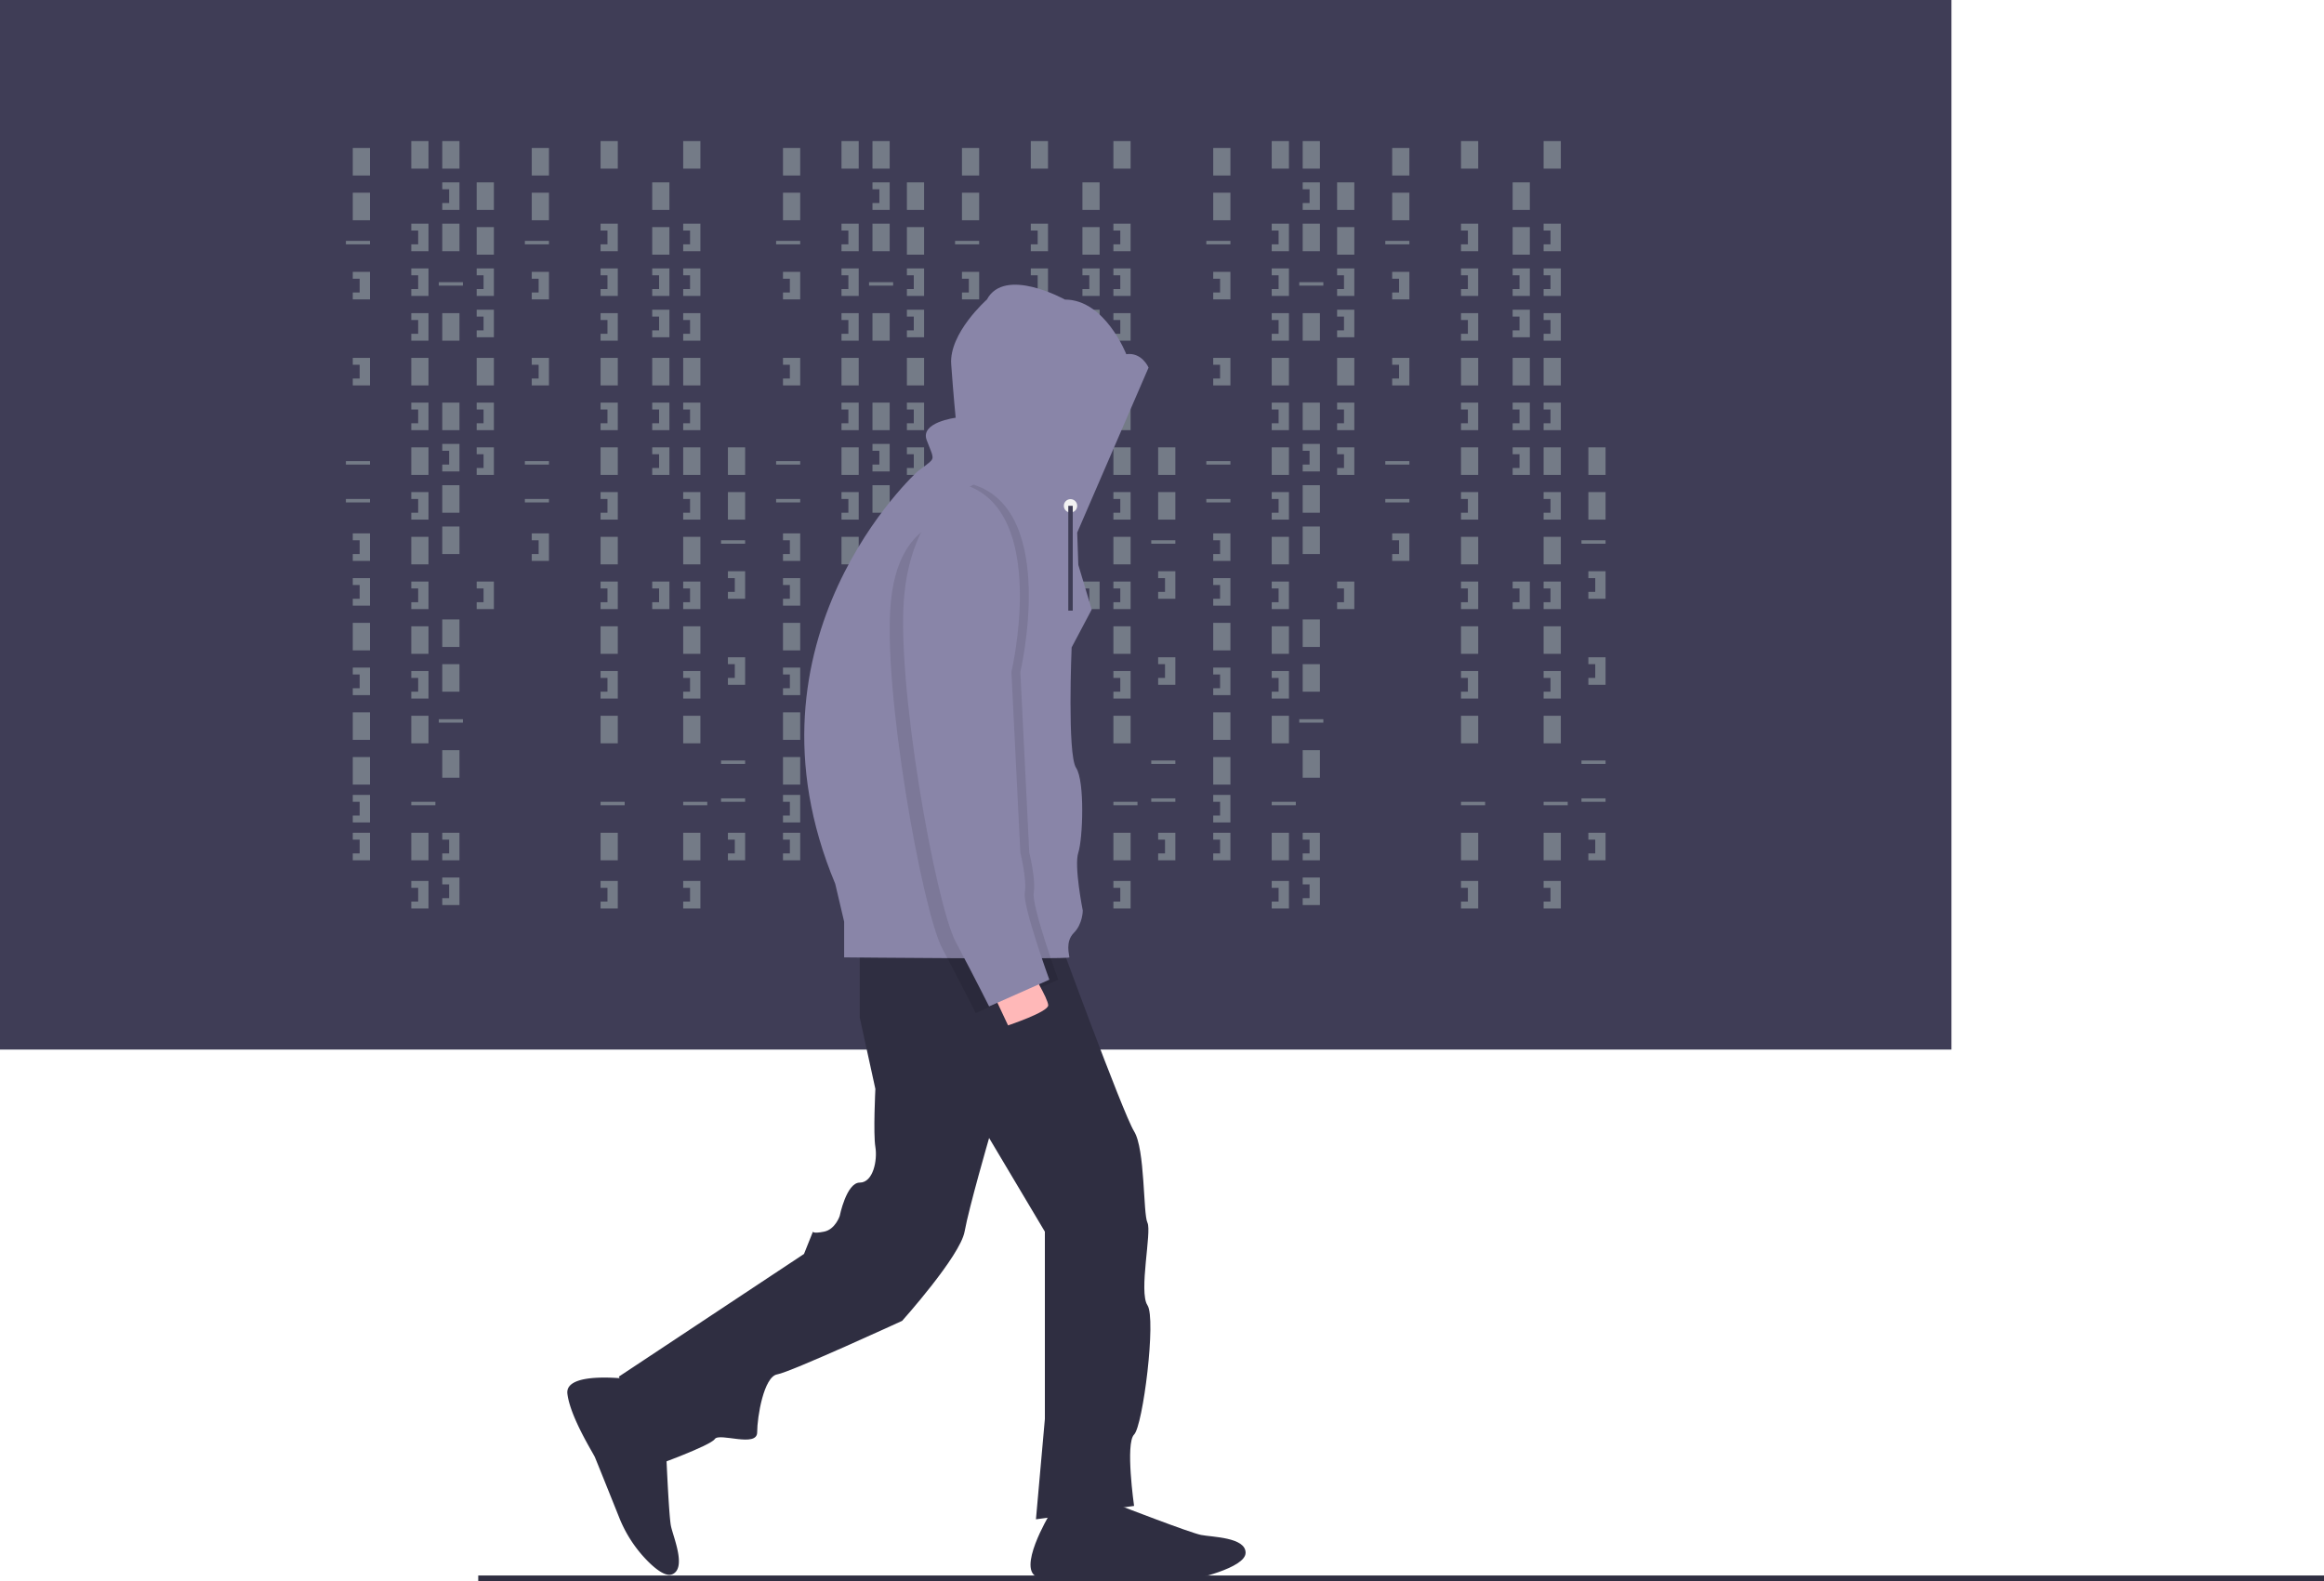<svg xmlns="http://www.w3.org/2000/svg" data-name="Layer 1" width="1042.039" height="709.089" viewBox="0 0 1042.039 709.089" xmlns:xlink="http://www.w3.org/1999/xlink"><title>hacker_mind</title><rect width="875" height="470.679" fill="#3f3d56"/><rect x="158.179" y="66.358" width="7.716" height="12.346" fill="#747b87"/><rect x="184.414" y="63.272" width="7.716" height="12.346" fill="#747b87"/><rect x="198.302" y="63.272" width="7.716" height="12.346" fill="#747b87"/><rect x="198.302" y="100.309" width="7.716" height="12.346" fill="#747b87"/><rect x="213.735" y="81.79" width="7.716" height="12.346" fill="#747b87"/><rect x="213.735" y="101.852" width="7.716" height="12.346" fill="#747b87"/><rect x="198.302" y="140.432" width="7.716" height="12.346" fill="#747b87"/><rect x="213.735" y="160.494" width="7.716" height="12.346" fill="#747b87"/><rect x="198.302" y="236.111" width="7.716" height="12.346" fill="#747b87"/><rect x="184.414" y="160.494" width="7.716" height="12.346" fill="#747b87"/><rect x="158.179" y="86.42" width="7.716" height="12.346" fill="#747b87"/><rect x="158.179" y="279.321" width="7.716" height="12.346" fill="#747b87"/><rect x="158.179" y="319.444" width="7.716" height="12.346" fill="#747b87"/><rect x="158.179" y="339.506" width="7.716" height="12.346" fill="#747b87"/><rect x="155.093" y="108.025" width="10.802" height="1.543" fill="#747b87"/><rect x="196.759" y="126.543" width="10.802" height="1.543" fill="#747b87"/><rect x="155.093" y="206.79" width="10.802" height="1.543" fill="#747b87"/><rect x="155.093" y="223.765" width="10.802" height="1.543" fill="#747b87"/><rect x="196.759" y="322.531" width="10.802" height="1.543" fill="#747b87"/><rect x="184.414" y="359.568" width="10.802" height="1.543" fill="#747b87"/><polygon points="158.179 121.914 158.179 125 161.265 125 161.265 131.173 158.179 131.173 158.179 134.259 165.895 134.259 165.895 121.914 158.179 121.914" fill="#747b87"/><polygon points="184.414 100.309 184.414 103.395 187.5 103.395 187.5 109.568 184.414 109.568 184.414 112.654 192.13 112.654 192.13 100.309 184.414 100.309" fill="#747b87"/><polygon points="213.735 120.37 213.735 123.457 216.821 123.457 216.821 129.63 213.735 129.63 213.735 132.716 221.451 132.716 221.451 120.37 213.735 120.37" fill="#747b87"/><polygon points="213.735 180.556 213.735 183.642 216.821 183.642 216.821 189.815 213.735 189.815 213.735 192.901 221.451 192.901 221.451 180.556 213.735 180.556" fill="#747b87"/><polygon points="213.735 200.617 213.735 203.704 216.821 203.704 216.821 209.877 213.735 209.877 213.735 212.963 221.451 212.963 221.451 200.617 213.735 200.617" fill="#747b87"/><polygon points="213.735 138.889 213.735 141.975 216.821 141.975 216.821 148.148 213.735 148.148 213.735 151.235 221.451 151.235 221.451 138.889 213.735 138.889" fill="#747b87"/><polygon points="198.302 81.79 198.302 84.877 201.389 84.877 201.389 91.049 198.302 91.049 198.302 94.136 206.019 94.136 206.019 81.79 198.302 81.79" fill="#747b87"/><rect x="198.302" y="180.556" width="7.716" height="12.346" fill="#747b87"/><rect x="198.302" y="217.593" width="7.716" height="12.346" fill="#747b87"/><polygon points="198.302 199.074 198.302 202.16 201.389 202.16 201.389 208.333 198.302 208.333 198.302 211.42 206.019 211.42 206.019 199.074 198.302 199.074" fill="#747b87"/><polygon points="184.414 120.37 184.414 123.457 187.5 123.457 187.5 129.63 184.414 129.63 184.414 132.716 192.13 132.716 192.13 120.37 184.414 120.37" fill="#747b87"/><polygon points="184.414 140.432 184.414 143.519 187.5 143.519 187.5 149.691 184.414 149.691 184.414 152.778 192.13 152.778 192.13 140.432 184.414 140.432" fill="#747b87"/><rect x="184.414" y="200.617" width="7.716" height="12.346" fill="#747b87"/><polygon points="184.414 180.556 184.414 183.642 187.5 183.642 187.5 189.815 184.414 189.815 184.414 192.901 192.13 192.901 192.13 180.556 184.414 180.556" fill="#747b87"/><rect x="184.414" y="240.741" width="7.716" height="12.346" fill="#747b87"/><polygon points="184.414 220.679 184.414 223.765 187.5 223.765 187.5 229.938 184.414 229.938 184.414 233.025 192.13 233.025 192.13 220.679 184.414 220.679" fill="#747b87"/><rect x="184.414" y="280.864" width="7.716" height="12.346" fill="#747b87"/><rect x="198.302" y="277.778" width="7.716" height="12.346" fill="#747b87"/><polygon points="184.414 260.802 184.414 263.889 187.5 263.889 187.5 270.062 184.414 270.062 184.414 273.148 192.13 273.148 192.13 260.802 184.414 260.802" fill="#747b87"/><polygon points="213.735 260.802 213.735 263.889 216.821 263.889 216.821 270.062 213.735 270.062 213.735 273.148 221.451 273.148 221.451 260.802 213.735 260.802" fill="#747b87"/><rect x="292.438" y="81.79" width="7.716" height="12.346" fill="#747b87"/><rect x="292.438" y="101.852" width="7.716" height="12.346" fill="#747b87"/><rect x="292.438" y="160.494" width="7.716" height="12.346" fill="#747b87"/><polygon points="292.438 120.37 292.438 123.457 295.525 123.457 295.525 129.63 292.438 129.63 292.438 132.716 300.154 132.716 300.154 120.37 292.438 120.37" fill="#747b87"/><polygon points="292.438 180.556 292.438 183.642 295.525 183.642 295.525 189.815 292.438 189.815 292.438 192.901 300.154 192.901 300.154 180.556 292.438 180.556" fill="#747b87"/><polygon points="292.438 200.617 292.438 203.704 295.525 203.704 295.525 209.877 292.438 209.877 292.438 212.963 300.154 212.963 300.154 200.617 292.438 200.617" fill="#747b87"/><polygon points="292.438 138.889 292.438 141.975 295.525 141.975 295.525 148.148 292.438 148.148 292.438 151.235 300.154 151.235 300.154 138.889 292.438 138.889" fill="#747b87"/><polygon points="292.438 260.802 292.438 263.889 295.525 263.889 295.525 270.062 292.438 270.062 292.438 273.148 300.154 273.148 300.154 260.802 292.438 260.802" fill="#747b87"/><rect x="184.414" y="320.988" width="7.716" height="12.346" fill="#747b87"/><rect x="198.302" y="297.84" width="7.716" height="12.346" fill="#747b87"/><rect x="184.414" y="373.457" width="7.716" height="12.346" fill="#747b87"/><rect x="198.302" y="336.42" width="7.716" height="12.346" fill="#747b87"/><polygon points="184.414 300.926 184.414 304.012 187.5 304.012 187.5 310.185 184.414 310.185 184.414 313.272 192.13 313.272 192.13 300.926 184.414 300.926" fill="#747b87"/><polygon points="184.414 395.062 184.414 398.148 187.5 398.148 187.5 404.321 184.414 404.321 184.414 407.407 192.13 407.407 192.13 395.062 184.414 395.062" fill="#747b87"/><rect x="269.29" y="63.272" width="7.716" height="12.346" fill="#747b87"/><rect x="269.29" y="160.494" width="7.716" height="12.346" fill="#747b87"/><rect x="269.29" y="359.568" width="10.802" height="1.543" fill="#747b87"/><polygon points="269.29 100.309 269.29 103.395 272.377 103.395 272.377 109.568 269.29 109.568 269.29 112.654 277.006 112.654 277.006 100.309 269.29 100.309" fill="#747b87"/><polygon points="269.29 120.37 269.29 123.457 272.377 123.457 272.377 129.63 269.29 129.63 269.29 132.716 277.006 132.716 277.006 120.37 269.29 120.37" fill="#747b87"/><polygon points="269.29 140.432 269.29 143.519 272.377 143.519 272.377 149.691 269.29 149.691 269.29 152.778 277.006 152.778 277.006 140.432 269.29 140.432" fill="#747b87"/><rect x="269.29" y="200.617" width="7.716" height="12.346" fill="#747b87"/><polygon points="269.29 180.556 269.29 183.642 272.377 183.642 272.377 189.815 269.29 189.815 269.29 192.901 277.006 192.901 277.006 180.556 269.29 180.556" fill="#747b87"/><rect x="269.29" y="240.741" width="7.716" height="12.346" fill="#747b87"/><polygon points="269.29 220.679 269.29 223.765 272.377 223.765 272.377 229.938 269.29 229.938 269.29 233.025 277.006 233.025 277.006 220.679 269.29 220.679" fill="#747b87"/><rect x="269.29" y="280.864" width="7.716" height="12.346" fill="#747b87"/><polygon points="269.29 260.802 269.29 263.889 272.377 263.889 272.377 270.062 269.29 270.062 269.29 273.148 277.006 273.148 277.006 260.802 269.29 260.802" fill="#747b87"/><rect x="269.29" y="320.988" width="7.716" height="12.346" fill="#747b87"/><rect x="269.29" y="373.457" width="7.716" height="12.346" fill="#747b87"/><polygon points="269.29 300.926 269.29 304.012 272.377 304.012 272.377 310.185 269.29 310.185 269.29 313.272 277.006 313.272 277.006 300.926 269.29 300.926" fill="#747b87"/><polygon points="269.29 395.062 269.29 398.148 272.377 398.148 272.377 404.321 269.29 404.321 269.29 407.407 277.006 407.407 277.006 395.062 269.29 395.062" fill="#747b87"/><rect x="306.327" y="63.272" width="7.716" height="12.346" fill="#747b87"/><rect x="306.327" y="160.494" width="7.716" height="12.346" fill="#747b87"/><rect x="306.327" y="359.568" width="10.802" height="1.543" fill="#747b87"/><polygon points="306.327 100.309 306.327 103.395 309.414 103.395 309.414 109.568 306.327 109.568 306.327 112.654 314.043 112.654 314.043 100.309 306.327 100.309" fill="#747b87"/><polygon points="306.327 120.37 306.327 123.457 309.414 123.457 309.414 129.63 306.327 129.63 306.327 132.716 314.043 132.716 314.043 120.37 306.327 120.37" fill="#747b87"/><polygon points="306.327 140.432 306.327 143.519 309.414 143.519 309.414 149.691 306.327 149.691 306.327 152.778 314.043 152.778 314.043 140.432 306.327 140.432" fill="#747b87"/><rect x="306.327" y="200.617" width="7.716" height="12.346" fill="#747b87"/><polygon points="306.327 180.556 306.327 183.642 309.414 183.642 309.414 189.815 306.327 189.815 306.327 192.901 314.043 192.901 314.043 180.556 306.327 180.556" fill="#747b87"/><rect x="306.327" y="240.741" width="7.716" height="12.346" fill="#747b87"/><polygon points="306.327 220.679 306.327 223.765 309.414 223.765 309.414 229.938 306.327 229.938 306.327 233.025 314.043 233.025 314.043 220.679 306.327 220.679" fill="#747b87"/><rect x="306.327" y="280.864" width="7.716" height="12.346" fill="#747b87"/><polygon points="306.327 260.802 306.327 263.889 309.414 263.889 309.414 270.062 306.327 270.062 306.327 273.148 314.043 273.148 314.043 260.802 306.327 260.802" fill="#747b87"/><rect x="306.327" y="320.988" width="7.716" height="12.346" fill="#747b87"/><rect x="306.327" y="373.457" width="7.716" height="12.346" fill="#747b87"/><polygon points="306.327 300.926 306.327 304.012 309.414 304.012 309.414 310.185 306.327 310.185 306.327 313.272 314.043 313.272 314.043 300.926 306.327 300.926" fill="#747b87"/><polygon points="306.327 395.062 306.327 398.148 309.414 398.148 309.414 404.321 306.327 404.321 306.327 407.407 314.043 407.407 314.043 395.062 306.327 395.062" fill="#747b87"/><polygon points="198.302 373.457 198.302 376.543 201.389 376.543 201.389 382.716 198.302 382.716 198.302 385.802 206.019 385.802 206.019 373.457 198.302 373.457" fill="#747b87"/><polygon points="198.302 393.519 198.302 396.605 201.389 396.605 201.389 402.778 198.302 402.778 198.302 405.864 206.019 405.864 206.019 393.519 198.302 393.519" fill="#747b87"/><polygon points="158.179 160.494 158.179 163.58 161.265 163.58 161.265 169.753 158.179 169.753 158.179 172.84 165.895 172.84 165.895 160.494 158.179 160.494" fill="#747b87"/><polygon points="158.179 239.198 158.179 242.284 161.265 242.284 161.265 248.457 158.179 248.457 158.179 251.543 165.895 251.543 165.895 239.198 158.179 239.198" fill="#747b87"/><polygon points="158.179 259.259 158.179 262.346 161.265 262.346 161.265 268.519 158.179 268.519 158.179 271.605 165.895 271.605 165.895 259.259 158.179 259.259" fill="#747b87"/><polygon points="158.179 299.383 158.179 302.469 161.265 302.469 161.265 308.642 158.179 308.642 158.179 311.728 165.895 311.728 165.895 299.383 158.179 299.383" fill="#747b87"/><polygon points="158.179 356.481 158.179 359.568 161.265 359.568 161.265 365.741 158.179 365.741 158.179 368.827 165.895 368.827 165.895 356.481 158.179 356.481" fill="#747b87"/><polygon points="158.179 373.457 158.179 376.543 161.265 376.543 161.265 382.716 158.179 382.716 158.179 385.802 165.895 385.802 165.895 373.457 158.179 373.457" fill="#747b87"/><rect x="238.426" y="66.358" width="7.716" height="12.346" fill="#747b87"/><rect x="238.426" y="86.42" width="7.716" height="12.346" fill="#747b87"/><rect x="235.34" y="108.025" width="10.802" height="1.543" fill="#747b87"/><rect x="235.34" y="206.79" width="10.802" height="1.543" fill="#747b87"/><rect x="235.34" y="223.765" width="10.802" height="1.543" fill="#747b87"/><polygon points="238.426 121.914 238.426 125 241.512 125 241.512 131.173 238.426 131.173 238.426 134.259 246.142 134.259 246.142 121.914 238.426 121.914" fill="#747b87"/><polygon points="238.426 160.494 238.426 163.58 241.512 163.58 241.512 169.753 238.426 169.753 238.426 172.84 246.142 172.84 246.142 160.494 238.426 160.494" fill="#747b87"/><polygon points="238.426 239.198 238.426 242.284 241.512 242.284 241.512 248.457 238.426 248.457 238.426 251.543 246.142 251.543 246.142 239.198 238.426 239.198" fill="#747b87"/><rect x="326.389" y="200.617" width="7.716" height="12.346" fill="#747b87"/><rect x="326.389" y="220.679" width="7.716" height="12.346" fill="#747b87"/><rect x="323.302" y="242.284" width="10.802" height="1.543" fill="#747b87"/><rect x="323.302" y="341.049" width="10.802" height="1.543" fill="#747b87"/><rect x="323.302" y="358.025" width="10.802" height="1.543" fill="#747b87"/><polygon points="326.389 256.173 326.389 259.259 329.475 259.259 329.475 265.432 326.389 265.432 326.389 268.519 334.105 268.519 334.105 256.173 326.389 256.173" fill="#747b87"/><polygon points="326.389 294.753 326.389 297.84 329.475 297.84 329.475 304.012 326.389 304.012 326.389 307.099 334.105 307.099 334.105 294.753 326.389 294.753" fill="#747b87"/><polygon points="326.389 373.457 326.389 376.543 329.475 376.543 329.475 382.716 326.389 382.716 326.389 385.802 334.105 385.802 334.105 373.457 326.389 373.457" fill="#747b87"/><rect x="351.08" y="66.358" width="7.716" height="12.346" fill="#747b87"/><rect x="377.315" y="63.272" width="7.716" height="12.346" fill="#747b87"/><rect x="391.204" y="63.272" width="7.716" height="12.346" fill="#747b87"/><rect x="391.204" y="100.309" width="7.716" height="12.346" fill="#747b87"/><rect x="406.636" y="81.79" width="7.716" height="12.346" fill="#747b87"/><rect x="406.636" y="101.852" width="7.716" height="12.346" fill="#747b87"/><rect x="391.204" y="140.432" width="7.716" height="12.346" fill="#747b87"/><rect x="406.636" y="160.494" width="7.716" height="12.346" fill="#747b87"/><rect x="391.204" y="236.111" width="7.716" height="12.346" fill="#747b87"/><rect x="377.315" y="160.494" width="7.716" height="12.346" fill="#747b87"/><rect x="351.08" y="86.42" width="7.716" height="12.346" fill="#747b87"/><rect x="351.08" y="279.321" width="7.716" height="12.346" fill="#747b87"/><rect x="351.08" y="319.444" width="7.716" height="12.346" fill="#747b87"/><rect x="351.08" y="339.506" width="7.716" height="12.346" fill="#747b87"/><rect x="347.994" y="108.025" width="10.802" height="1.543" fill="#747b87"/><rect x="389.66" y="126.543" width="10.802" height="1.543" fill="#747b87"/><rect x="347.994" y="206.79" width="10.802" height="1.543" fill="#747b87"/><rect x="347.994" y="223.765" width="10.802" height="1.543" fill="#747b87"/><rect x="389.66" y="322.531" width="10.802" height="1.543" fill="#747b87"/><rect x="377.315" y="359.568" width="10.802" height="1.543" fill="#747b87"/><polygon points="351.08 121.914 351.08 125 354.167 125 354.167 131.173 351.08 131.173 351.08 134.259 358.796 134.259 358.796 121.914 351.08 121.914" fill="#747b87"/><polygon points="377.315 100.309 377.315 103.395 380.401 103.395 380.401 109.568 377.315 109.568 377.315 112.654 385.031 112.654 385.031 100.309 377.315 100.309" fill="#747b87"/><polygon points="406.636 120.37 406.636 123.457 409.722 123.457 409.722 129.63 406.636 129.63 406.636 132.716 414.352 132.716 414.352 120.37 406.636 120.37" fill="#747b87"/><polygon points="406.636 180.556 406.636 183.642 409.722 183.642 409.722 189.815 406.636 189.815 406.636 192.901 414.352 192.901 414.352 180.556 406.636 180.556" fill="#747b87"/><polygon points="406.636 200.617 406.636 203.704 409.722 203.704 409.722 209.877 406.636 209.877 406.636 212.963 414.352 212.963 414.352 200.617 406.636 200.617" fill="#747b87"/><polygon points="406.636 138.889 406.636 141.975 409.722 141.975 409.722 148.148 406.636 148.148 406.636 151.235 414.352 151.235 414.352 138.889 406.636 138.889" fill="#747b87"/><polygon points="391.204 81.79 391.204 84.877 394.29 84.877 394.29 91.049 391.204 91.049 391.204 94.136 398.92 94.136 398.92 81.79 391.204 81.79" fill="#747b87"/><rect x="391.204" y="180.556" width="7.716" height="12.346" fill="#747b87"/><rect x="391.204" y="217.593" width="7.716" height="12.346" fill="#747b87"/><polygon points="391.204 199.074 391.204 202.16 394.29 202.16 394.29 208.333 391.204 208.333 391.204 211.42 398.92 211.42 398.92 199.074 391.204 199.074" fill="#747b87"/><polygon points="377.315 120.37 377.315 123.457 380.401 123.457 380.401 129.63 377.315 129.63 377.315 132.716 385.031 132.716 385.031 120.37 377.315 120.37" fill="#747b87"/><polygon points="377.315 140.432 377.315 143.519 380.401 143.519 380.401 149.691 377.315 149.691 377.315 152.778 385.031 152.778 385.031 140.432 377.315 140.432" fill="#747b87"/><rect x="377.315" y="200.617" width="7.716" height="12.346" fill="#747b87"/><polygon points="377.315 180.556 377.315 183.642 380.401 183.642 380.401 189.815 377.315 189.815 377.315 192.901 385.031 192.901 385.031 180.556 377.315 180.556" fill="#747b87"/><rect x="377.315" y="240.741" width="7.716" height="12.346" fill="#747b87"/><polygon points="377.315 220.679 377.315 223.765 380.401 223.765 380.401 229.938 377.315 229.938 377.315 233.025 385.031 233.025 385.031 220.679 377.315 220.679" fill="#747b87"/><rect x="377.315" y="280.864" width="7.716" height="12.346" fill="#747b87"/><rect x="391.204" y="277.778" width="7.716" height="12.346" fill="#747b87"/><polygon points="377.315 260.802 377.315 263.889 380.401 263.889 380.401 270.062 377.315 270.062 377.315 273.148 385.031 273.148 385.031 260.802 377.315 260.802" fill="#747b87"/><polygon points="406.636 260.802 406.636 263.889 409.722 263.889 409.722 270.062 406.636 270.062 406.636 273.148 414.352 273.148 414.352 260.802 406.636 260.802" fill="#747b87"/><rect x="485.34" y="81.79" width="7.716" height="12.346" fill="#747b87"/><rect x="485.34" y="101.852" width="7.716" height="12.346" fill="#747b87"/><rect x="485.34" y="160.494" width="7.716" height="12.346" fill="#747b87"/><polygon points="485.34 120.37 485.34 123.457 488.426 123.457 488.426 129.63 485.34 129.63 485.34 132.716 493.056 132.716 493.056 120.37 485.34 120.37" fill="#747b87"/><polygon points="485.34 180.556 485.34 183.642 488.426 183.642 488.426 189.815 485.34 189.815 485.34 192.901 493.056 192.901 493.056 180.556 485.34 180.556" fill="#747b87"/><polygon points="485.34 200.617 485.34 203.704 488.426 203.704 488.426 209.877 485.34 209.877 485.34 212.963 493.056 212.963 493.056 200.617 485.34 200.617" fill="#747b87"/><polygon points="485.34 138.889 485.34 141.975 488.426 141.975 488.426 148.148 485.34 148.148 485.34 151.235 493.056 151.235 493.056 138.889 485.34 138.889" fill="#747b87"/><polygon points="485.34 260.802 485.34 263.889 488.426 263.889 488.426 270.062 485.34 270.062 485.34 273.148 493.056 273.148 493.056 260.802 485.34 260.802" fill="#747b87"/><rect x="377.315" y="320.988" width="7.716" height="12.346" fill="#747b87"/><rect x="391.204" y="297.84" width="7.716" height="12.346" fill="#747b87"/><rect x="377.315" y="373.457" width="7.716" height="12.346" fill="#747b87"/><rect x="391.204" y="336.42" width="7.716" height="12.346" fill="#747b87"/><polygon points="377.315 300.926 377.315 304.012 380.401 304.012 380.401 310.185 377.315 310.185 377.315 313.272 385.031 313.272 385.031 300.926 377.315 300.926" fill="#747b87"/><polygon points="377.315 395.062 377.315 398.148 380.401 398.148 380.401 404.321 377.315 404.321 377.315 407.407 385.031 407.407 385.031 395.062 377.315 395.062" fill="#747b87"/><rect x="462.191" y="63.272" width="7.716" height="12.346" fill="#747b87"/><rect x="462.191" y="160.494" width="7.716" height="12.346" fill="#747b87"/><rect x="462.191" y="359.568" width="10.802" height="1.543" fill="#747b87"/><polygon points="462.191 100.309 462.191 103.395 465.278 103.395 465.278 109.568 462.191 109.568 462.191 112.654 469.907 112.654 469.907 100.309 462.191 100.309" fill="#747b87"/><polygon points="462.191 120.37 462.191 123.457 465.278 123.457 465.278 129.63 462.191 129.63 462.191 132.716 469.907 132.716 469.907 120.37 462.191 120.37" fill="#747b87"/><polygon points="462.191 140.432 462.191 143.519 465.278 143.519 465.278 149.691 462.191 149.691 462.191 152.778 469.907 152.778 469.907 140.432 462.191 140.432" fill="#747b87"/><rect x="462.191" y="200.617" width="7.716" height="12.346" fill="#747b87"/><polygon points="462.191 180.556 462.191 183.642 465.278 183.642 465.278 189.815 462.191 189.815 462.191 192.901 469.907 192.901 469.907 180.556 462.191 180.556" fill="#747b87"/><rect x="462.191" y="240.741" width="7.716" height="12.346" fill="#747b87"/><polygon points="462.191 220.679 462.191 223.765 465.278 223.765 465.278 229.938 462.191 229.938 462.191 233.025 469.907 233.025 469.907 220.679 462.191 220.679" fill="#747b87"/><rect x="462.191" y="280.864" width="7.716" height="12.346" fill="#747b87"/><polygon points="462.191 260.802 462.191 263.889 465.278 263.889 465.278 270.062 462.191 270.062 462.191 273.148 469.907 273.148 469.907 260.802 462.191 260.802" fill="#747b87"/><rect x="462.191" y="320.988" width="7.716" height="12.346" fill="#747b87"/><rect x="462.191" y="373.457" width="7.716" height="12.346" fill="#747b87"/><polygon points="462.191 300.926 462.191 304.012 465.278 304.012 465.278 310.185 462.191 310.185 462.191 313.272 469.907 313.272 469.907 300.926 462.191 300.926" fill="#747b87"/><polygon points="462.191 395.062 462.191 398.148 465.278 398.148 465.278 404.321 462.191 404.321 462.191 407.407 469.907 407.407 469.907 395.062 462.191 395.062" fill="#747b87"/><rect x="499.228" y="63.272" width="7.716" height="12.346" fill="#747b87"/><rect x="499.228" y="160.494" width="7.716" height="12.346" fill="#747b87"/><rect x="499.228" y="359.568" width="10.802" height="1.543" fill="#747b87"/><polygon points="499.228 100.309 499.228 103.395 502.315 103.395 502.315 109.568 499.228 109.568 499.228 112.654 506.944 112.654 506.944 100.309 499.228 100.309" fill="#747b87"/><polygon points="499.228 120.37 499.228 123.457 502.315 123.457 502.315 129.63 499.228 129.63 499.228 132.716 506.944 132.716 506.944 120.37 499.228 120.37" fill="#747b87"/><polygon points="499.228 140.432 499.228 143.519 502.315 143.519 502.315 149.691 499.228 149.691 499.228 152.778 506.944 152.778 506.944 140.432 499.228 140.432" fill="#747b87"/><rect x="499.228" y="200.617" width="7.716" height="12.346" fill="#747b87"/><polygon points="499.228 180.556 499.228 183.642 502.315 183.642 502.315 189.815 499.228 189.815 499.228 192.901 506.944 192.901 506.944 180.556 499.228 180.556" fill="#747b87"/><rect x="499.228" y="240.741" width="7.716" height="12.346" fill="#747b87"/><polygon points="499.228 220.679 499.228 223.765 502.315 223.765 502.315 229.938 499.228 229.938 499.228 233.025 506.944 233.025 506.944 220.679 499.228 220.679" fill="#747b87"/><rect x="499.228" y="280.864" width="7.716" height="12.346" fill="#747b87"/><polygon points="499.228 260.802 499.228 263.889 502.315 263.889 502.315 270.062 499.228 270.062 499.228 273.148 506.944 273.148 506.944 260.802 499.228 260.802" fill="#747b87"/><rect x="499.228" y="320.988" width="7.716" height="12.346" fill="#747b87"/><rect x="499.228" y="373.457" width="7.716" height="12.346" fill="#747b87"/><polygon points="499.228 300.926 499.228 304.012 502.315 304.012 502.315 310.185 499.228 310.185 499.228 313.272 506.944 313.272 506.944 300.926 499.228 300.926" fill="#747b87"/><polygon points="499.228 395.062 499.228 398.148 502.315 398.148 502.315 404.321 499.228 404.321 499.228 407.407 506.944 407.407 506.944 395.062 499.228 395.062" fill="#747b87"/><polygon points="391.204 373.457 391.204 376.543 394.29 376.543 394.29 382.716 391.204 382.716 391.204 385.802 398.92 385.802 398.92 373.457 391.204 373.457" fill="#747b87"/><polygon points="391.204 393.519 391.204 396.605 394.29 396.605 394.29 402.778 391.204 402.778 391.204 405.864 398.92 405.864 398.92 393.519 391.204 393.519" fill="#747b87"/><polygon points="351.08 160.494 351.08 163.58 354.167 163.58 354.167 169.753 351.08 169.753 351.08 172.84 358.796 172.84 358.796 160.494 351.08 160.494" fill="#747b87"/><polygon points="351.08 239.198 351.08 242.284 354.167 242.284 354.167 248.457 351.08 248.457 351.08 251.543 358.796 251.543 358.796 239.198 351.08 239.198" fill="#747b87"/><polygon points="351.08 259.259 351.08 262.346 354.167 262.346 354.167 268.519 351.08 268.519 351.08 271.605 358.796 271.605 358.796 259.259 351.08 259.259" fill="#747b87"/><polygon points="351.08 299.383 351.08 302.469 354.167 302.469 354.167 308.642 351.08 308.642 351.08 311.728 358.796 311.728 358.796 299.383 351.08 299.383" fill="#747b87"/><polygon points="351.08 356.481 351.08 359.568 354.167 359.568 354.167 365.741 351.08 365.741 351.08 368.827 358.796 368.827 358.796 356.481 351.08 356.481" fill="#747b87"/><polygon points="351.08 373.457 351.08 376.543 354.167 376.543 354.167 382.716 351.08 382.716 351.08 385.802 358.796 385.802 358.796 373.457 351.08 373.457" fill="#747b87"/><rect x="431.327" y="66.358" width="7.716" height="12.346" fill="#747b87"/><rect x="431.327" y="86.42" width="7.716" height="12.346" fill="#747b87"/><rect x="428.241" y="108.025" width="10.802" height="1.543" fill="#747b87"/><rect x="428.241" y="206.79" width="10.802" height="1.543" fill="#747b87"/><rect x="428.241" y="223.765" width="10.802" height="1.543" fill="#747b87"/><polygon points="431.327 121.914 431.327 125 434.414 125 434.414 131.173 431.327 131.173 431.327 134.259 439.043 134.259 439.043 121.914 431.327 121.914" fill="#747b87"/><polygon points="431.327 160.494 431.327 163.58 434.414 163.58 434.414 169.753 431.327 169.753 431.327 172.84 439.043 172.84 439.043 160.494 431.327 160.494" fill="#747b87"/><polygon points="431.327 239.198 431.327 242.284 434.414 242.284 434.414 248.457 431.327 248.457 431.327 251.543 439.043 251.543 439.043 239.198 431.327 239.198" fill="#747b87"/><rect x="519.29" y="200.617" width="7.716" height="12.346" fill="#747b87"/><rect x="519.29" y="220.679" width="7.716" height="12.346" fill="#747b87"/><rect x="516.204" y="242.284" width="10.802" height="1.543" fill="#747b87"/><rect x="516.204" y="341.049" width="10.802" height="1.543" fill="#747b87"/><rect x="516.204" y="358.025" width="10.802" height="1.543" fill="#747b87"/><polygon points="519.29 256.173 519.29 259.259 522.377 259.259 522.377 265.432 519.29 265.432 519.29 268.519 527.006 268.519 527.006 256.173 519.29 256.173" fill="#747b87"/><polygon points="519.29 294.753 519.29 297.84 522.377 297.84 522.377 304.012 519.29 304.012 519.29 307.099 527.006 307.099 527.006 294.753 519.29 294.753" fill="#747b87"/><polygon points="519.29 373.457 519.29 376.543 522.377 376.543 522.377 382.716 519.29 382.716 519.29 385.802 527.006 385.802 527.006 373.457 519.29 373.457" fill="#747b87"/><rect x="543.981" y="66.358" width="7.716" height="12.346" fill="#747b87"/><rect x="570.216" y="63.272" width="7.716" height="12.346" fill="#747b87"/><rect x="584.105" y="63.272" width="7.716" height="12.346" fill="#747b87"/><rect x="584.105" y="100.309" width="7.716" height="12.346" fill="#747b87"/><rect x="599.537" y="81.79" width="7.716" height="12.346" fill="#747b87"/><rect x="599.537" y="101.852" width="7.716" height="12.346" fill="#747b87"/><rect x="584.105" y="140.432" width="7.716" height="12.346" fill="#747b87"/><rect x="599.537" y="160.494" width="7.716" height="12.346" fill="#747b87"/><rect x="584.105" y="236.111" width="7.716" height="12.346" fill="#747b87"/><rect x="570.216" y="160.494" width="7.716" height="12.346" fill="#747b87"/><rect x="543.981" y="86.42" width="7.716" height="12.346" fill="#747b87"/><rect x="543.981" y="279.321" width="7.716" height="12.346" fill="#747b87"/><rect x="543.981" y="319.444" width="7.716" height="12.346" fill="#747b87"/><rect x="543.981" y="339.506" width="7.716" height="12.346" fill="#747b87"/><rect x="540.895" y="108.025" width="10.802" height="1.543" fill="#747b87"/><rect x="582.562" y="126.543" width="10.802" height="1.543" fill="#747b87"/><rect x="540.895" y="206.79" width="10.802" height="1.543" fill="#747b87"/><rect x="540.895" y="223.765" width="10.802" height="1.543" fill="#747b87"/><rect x="582.562" y="322.531" width="10.802" height="1.543" fill="#747b87"/><rect x="570.216" y="359.568" width="10.802" height="1.543" fill="#747b87"/><polygon points="543.981 121.914 543.981 125 547.068 125 547.068 131.173 543.981 131.173 543.981 134.259 551.698 134.259 551.698 121.914 543.981 121.914" fill="#747b87"/><polygon points="570.216 100.309 570.216 103.395 573.302 103.395 573.302 109.568 570.216 109.568 570.216 112.654 577.932 112.654 577.932 100.309 570.216 100.309" fill="#747b87"/><polygon points="599.537 120.37 599.537 123.457 602.623 123.457 602.623 129.63 599.537 129.63 599.537 132.716 607.253 132.716 607.253 120.37 599.537 120.37" fill="#747b87"/><polygon points="599.537 180.556 599.537 183.642 602.623 183.642 602.623 189.815 599.537 189.815 599.537 192.901 607.253 192.901 607.253 180.556 599.537 180.556" fill="#747b87"/><polygon points="599.537 200.617 599.537 203.704 602.623 203.704 602.623 209.877 599.537 209.877 599.537 212.963 607.253 212.963 607.253 200.617 599.537 200.617" fill="#747b87"/><polygon points="599.537 138.889 599.537 141.975 602.623 141.975 602.623 148.148 599.537 148.148 599.537 151.235 607.253 151.235 607.253 138.889 599.537 138.889" fill="#747b87"/><polygon points="584.105 81.79 584.105 84.877 587.191 84.877 587.191 91.049 584.105 91.049 584.105 94.136 591.821 94.136 591.821 81.79 584.105 81.79" fill="#747b87"/><rect x="584.105" y="180.556" width="7.716" height="12.346" fill="#747b87"/><rect x="584.105" y="217.593" width="7.716" height="12.346" fill="#747b87"/><polygon points="584.105 199.074 584.105 202.16 587.191 202.16 587.191 208.333 584.105 208.333 584.105 211.42 591.821 211.42 591.821 199.074 584.105 199.074" fill="#747b87"/><polygon points="570.216 120.37 570.216 123.457 573.302 123.457 573.302 129.63 570.216 129.63 570.216 132.716 577.932 132.716 577.932 120.37 570.216 120.37" fill="#747b87"/><polygon points="570.216 140.432 570.216 143.519 573.302 143.519 573.302 149.691 570.216 149.691 570.216 152.778 577.932 152.778 577.932 140.432 570.216 140.432" fill="#747b87"/><rect x="570.216" y="200.617" width="7.716" height="12.346" fill="#747b87"/><polygon points="570.216 180.556 570.216 183.642 573.302 183.642 573.302 189.815 570.216 189.815 570.216 192.901 577.932 192.901 577.932 180.556 570.216 180.556" fill="#747b87"/><rect x="570.216" y="240.741" width="7.716" height="12.346" fill="#747b87"/><polygon points="570.216 220.679 570.216 223.765 573.302 223.765 573.302 229.938 570.216 229.938 570.216 233.025 577.932 233.025 577.932 220.679 570.216 220.679" fill="#747b87"/><rect x="570.216" y="280.864" width="7.716" height="12.346" fill="#747b87"/><rect x="584.105" y="277.778" width="7.716" height="12.346" fill="#747b87"/><polygon points="570.216 260.802 570.216 263.889 573.302 263.889 573.302 270.062 570.216 270.062 570.216 273.148 577.932 273.148 577.932 260.802 570.216 260.802" fill="#747b87"/><polygon points="599.537 260.802 599.537 263.889 602.623 263.889 602.623 270.062 599.537 270.062 599.537 273.148 607.253 273.148 607.253 260.802 599.537 260.802" fill="#747b87"/><rect x="678.241" y="81.79" width="7.716" height="12.346" fill="#747b87"/><rect x="678.241" y="101.852" width="7.716" height="12.346" fill="#747b87"/><rect x="678.241" y="160.494" width="7.716" height="12.346" fill="#747b87"/><polygon points="678.241 120.37 678.241 123.457 681.327 123.457 681.327 129.63 678.241 129.63 678.241 132.716 685.957 132.716 685.957 120.37 678.241 120.37" fill="#747b87"/><polygon points="678.241 180.556 678.241 183.642 681.327 183.642 681.327 189.815 678.241 189.815 678.241 192.901 685.957 192.901 685.957 180.556 678.241 180.556" fill="#747b87"/><polygon points="678.241 200.617 678.241 203.704 681.327 203.704 681.327 209.877 678.241 209.877 678.241 212.963 685.957 212.963 685.957 200.617 678.241 200.617" fill="#747b87"/><polygon points="678.241 138.889 678.241 141.975 681.327 141.975 681.327 148.148 678.241 148.148 678.241 151.235 685.957 151.235 685.957 138.889 678.241 138.889" fill="#747b87"/><polygon points="678.241 260.802 678.241 263.889 681.327 263.889 681.327 270.062 678.241 270.062 678.241 273.148 685.957 273.148 685.957 260.802 678.241 260.802" fill="#747b87"/><rect x="570.216" y="320.988" width="7.716" height="12.346" fill="#747b87"/><rect x="584.105" y="297.84" width="7.716" height="12.346" fill="#747b87"/><rect x="570.216" y="373.457" width="7.716" height="12.346" fill="#747b87"/><rect x="584.105" y="336.42" width="7.716" height="12.346" fill="#747b87"/><polygon points="570.216 300.926 570.216 304.012 573.302 304.012 573.302 310.185 570.216 310.185 570.216 313.272 577.932 313.272 577.932 300.926 570.216 300.926" fill="#747b87"/><polygon points="570.216 395.062 570.216 398.148 573.302 398.148 573.302 404.321 570.216 404.321 570.216 407.407 577.932 407.407 577.932 395.062 570.216 395.062" fill="#747b87"/><rect x="655.093" y="63.272" width="7.716" height="12.346" fill="#747b87"/><rect x="655.093" y="160.494" width="7.716" height="12.346" fill="#747b87"/><rect x="655.093" y="359.568" width="10.802" height="1.543" fill="#747b87"/><polygon points="655.093 100.309 655.093 103.395 658.179 103.395 658.179 109.568 655.093 109.568 655.093 112.654 662.809 112.654 662.809 100.309 655.093 100.309" fill="#747b87"/><polygon points="655.093 120.37 655.093 123.457 658.179 123.457 658.179 129.63 655.093 129.63 655.093 132.716 662.809 132.716 662.809 120.37 655.093 120.37" fill="#747b87"/><polygon points="655.093 140.432 655.093 143.519 658.179 143.519 658.179 149.691 655.093 149.691 655.093 152.778 662.809 152.778 662.809 140.432 655.093 140.432" fill="#747b87"/><rect x="655.093" y="200.617" width="7.716" height="12.346" fill="#747b87"/><polygon points="655.093 180.556 655.093 183.642 658.179 183.642 658.179 189.815 655.093 189.815 655.093 192.901 662.809 192.901 662.809 180.556 655.093 180.556" fill="#747b87"/><rect x="655.093" y="240.741" width="7.716" height="12.346" fill="#747b87"/><polygon points="655.093 220.679 655.093 223.765 658.179 223.765 658.179 229.938 655.093 229.938 655.093 233.025 662.809 233.025 662.809 220.679 655.093 220.679" fill="#747b87"/><rect x="655.093" y="280.864" width="7.716" height="12.346" fill="#747b87"/><polygon points="655.093 260.802 655.093 263.889 658.179 263.889 658.179 270.062 655.093 270.062 655.093 273.148 662.809 273.148 662.809 260.802 655.093 260.802" fill="#747b87"/><rect x="655.093" y="320.988" width="7.716" height="12.346" fill="#747b87"/><rect x="655.093" y="373.457" width="7.716" height="12.346" fill="#747b87"/><polygon points="655.093 300.926 655.093 304.012 658.179 304.012 658.179 310.185 655.093 310.185 655.093 313.272 662.809 313.272 662.809 300.926 655.093 300.926" fill="#747b87"/><polygon points="655.093 395.062 655.093 398.148 658.179 398.148 658.179 404.321 655.093 404.321 655.093 407.407 662.809 407.407 662.809 395.062 655.093 395.062" fill="#747b87"/><rect x="692.13" y="63.272" width="7.716" height="12.346" fill="#747b87"/><rect x="692.13" y="160.494" width="7.716" height="12.346" fill="#747b87"/><rect x="692.13" y="359.568" width="10.802" height="1.543" fill="#747b87"/><polygon points="692.13 100.309 692.13 103.395 695.216 103.395 695.216 109.568 692.13 109.568 692.13 112.654 699.846 112.654 699.846 100.309 692.13 100.309" fill="#747b87"/><polygon points="692.13 120.37 692.13 123.457 695.216 123.457 695.216 129.63 692.13 129.63 692.13 132.716 699.846 132.716 699.846 120.37 692.13 120.37" fill="#747b87"/><polygon points="692.13 140.432 692.13 143.519 695.216 143.519 695.216 149.691 692.13 149.691 692.13 152.778 699.846 152.778 699.846 140.432 692.13 140.432" fill="#747b87"/><rect x="692.13" y="200.617" width="7.716" height="12.346" fill="#747b87"/><polygon points="692.13 180.556 692.13 183.642 695.216 183.642 695.216 189.815 692.13 189.815 692.13 192.901 699.846 192.901 699.846 180.556 692.13 180.556" fill="#747b87"/><rect x="692.13" y="240.741" width="7.716" height="12.346" fill="#747b87"/><polygon points="692.13 220.679 692.13 223.765 695.216 223.765 695.216 229.938 692.13 229.938 692.13 233.025 699.846 233.025 699.846 220.679 692.13 220.679" fill="#747b87"/><rect x="692.13" y="280.864" width="7.716" height="12.346" fill="#747b87"/><polygon points="692.13 260.802 692.13 263.889 695.216 263.889 695.216 270.062 692.13 270.062 692.13 273.148 699.846 273.148 699.846 260.802 692.13 260.802" fill="#747b87"/><rect x="692.13" y="320.988" width="7.716" height="12.346" fill="#747b87"/><rect x="692.13" y="373.457" width="7.716" height="12.346" fill="#747b87"/><polygon points="692.13 300.926 692.13 304.012 695.216 304.012 695.216 310.185 692.13 310.185 692.13 313.272 699.846 313.272 699.846 300.926 692.13 300.926" fill="#747b87"/><polygon points="692.13 395.062 692.13 398.148 695.216 398.148 695.216 404.321 692.13 404.321 692.13 407.407 699.846 407.407 699.846 395.062 692.13 395.062" fill="#747b87"/><polygon points="584.105 373.457 584.105 376.543 587.191 376.543 587.191 382.716 584.105 382.716 584.105 385.802 591.821 385.802 591.821 373.457 584.105 373.457" fill="#747b87"/><polygon points="584.105 393.519 584.105 396.605 587.191 396.605 587.191 402.778 584.105 402.778 584.105 405.864 591.821 405.864 591.821 393.519 584.105 393.519" fill="#747b87"/><polygon points="543.981 160.494 543.981 163.58 547.068 163.58 547.068 169.753 543.981 169.753 543.981 172.84 551.698 172.84 551.698 160.494 543.981 160.494" fill="#747b87"/><polygon points="543.981 239.198 543.981 242.284 547.068 242.284 547.068 248.457 543.981 248.457 543.981 251.543 551.698 251.543 551.698 239.198 543.981 239.198" fill="#747b87"/><polygon points="543.981 259.259 543.981 262.346 547.068 262.346 547.068 268.519 543.981 268.519 543.981 271.605 551.698 271.605 551.698 259.259 543.981 259.259" fill="#747b87"/><polygon points="543.981 299.383 543.981 302.469 547.068 302.469 547.068 308.642 543.981 308.642 543.981 311.728 551.698 311.728 551.698 299.383 543.981 299.383" fill="#747b87"/><polygon points="543.981 356.481 543.981 359.568 547.068 359.568 547.068 365.741 543.981 365.741 543.981 368.827 551.698 368.827 551.698 356.481 543.981 356.481" fill="#747b87"/><polygon points="543.981 373.457 543.981 376.543 547.068 376.543 547.068 382.716 543.981 382.716 543.981 385.802 551.698 385.802 551.698 373.457 543.981 373.457" fill="#747b87"/><rect x="624.228" y="66.358" width="7.716" height="12.346" fill="#747b87"/><rect x="624.228" y="86.42" width="7.716" height="12.346" fill="#747b87"/><rect x="621.142" y="108.025" width="10.802" height="1.543" fill="#747b87"/><rect x="621.142" y="206.79" width="10.802" height="1.543" fill="#747b87"/><rect x="621.142" y="223.765" width="10.802" height="1.543" fill="#747b87"/><polygon points="624.228 121.914 624.228 125 627.315 125 627.315 131.173 624.228 131.173 624.228 134.259 631.944 134.259 631.944 121.914 624.228 121.914" fill="#747b87"/><polygon points="624.228 160.494 624.228 163.58 627.315 163.58 627.315 169.753 624.228 169.753 624.228 172.84 631.944 172.84 631.944 160.494 624.228 160.494" fill="#747b87"/><polygon points="624.228 239.198 624.228 242.284 627.315 242.284 627.315 248.457 624.228 248.457 624.228 251.543 631.944 251.543 631.944 239.198 624.228 239.198" fill="#747b87"/><rect x="712.191" y="200.617" width="7.716" height="12.346" fill="#747b87"/><rect x="712.191" y="220.679" width="7.716" height="12.346" fill="#747b87"/><rect x="709.105" y="242.284" width="10.802" height="1.543" fill="#747b87"/><rect x="709.105" y="341.049" width="10.802" height="1.543" fill="#747b87"/><rect x="709.105" y="358.025" width="10.802" height="1.543" fill="#747b87"/><polygon points="712.191 256.173 712.191 259.259 715.278 259.259 715.278 265.432 712.191 265.432 712.191 268.519 719.907 268.519 719.907 256.173 712.191 256.173" fill="#747b87"/><polygon points="712.191 294.753 712.191 297.84 715.278 297.84 715.278 304.012 712.191 304.012 712.191 307.099 719.907 307.099 719.907 294.753 712.191 294.753" fill="#747b87"/><polygon points="712.191 373.457 712.191 376.543 715.278 376.543 715.278 382.716 712.191 382.716 712.191 385.802 719.907 385.802 719.907 373.457 712.191 373.457" fill="#747b87"/><rect x="214.435" y="706.534" width="827.604" height="2.554" fill="#2f2e41"/><path d="M464.48,499.795v52l7,32s-1,20,0,26-1,16-7,16-9,15-9,15-2,6-7,7-5,0-5,0l-4,10-83,55,16,40s25-9,27-12,19,4,19-3,3-25,9-26,56-24,56-24,26-29,28-40,11-42,11-42l25,42v84l-4,45,44-6s-4-28,0-32,10-52,6-58,2-33,0-37-1-33-6-41-35-90-35-90Z" transform="translate(-78.98 -95.456)" fill="#2f2e41"/><path d="M549.48,774.795s-15,25-5,28,29,0,31,0,38,1,38,1,24-5,24-12-15-7-20-8-36-13-36-13Z" transform="translate(-78.98 -95.456)" fill="#2f2e41"/><path d="M361.073,713.923s-28.902-3.827-27.681,6.541,11.527,26.611,12.322,28.446c.538,1.243,6.854,16.978,10.875,27.006a58.476,58.476,0,0,0,12.835,19.652c3.931,3.929,8.216,7.079,11.026,5.862,6.423-2.782.461-16.547-.608-21.532s-2.38-38.201-2.38-38.201Z" transform="translate(-78.98 -95.456)" fill="#2f2e41"/><path d="M561.98,334.295l32-74s-3-7-10-6c0,0-9.5-24.5-27.5-24.5,0,0-27-15-35,0,0,0-17,15-16,29s2,24,2,24-16,2-13,10,4,8,0,11l-4,3s-83,75-37,185l4,17v16s101,1,101,0-2-7,2-11,4-10,4-10-4-20-2-26,3-32-1-38-2-54-2-54l9-17-3-10-3-10Z" transform="translate(-78.98 -95.456)" fill="#8985a8"/><path d="M553.48,534.795s-12-33-11-39-2-18-2-18l-4-81s17-72-21-84c0,0-9.615,4.196-17.494,17.697-7.791,3.47-17.244,12.252-19.506,34.303-4,39,14,139,23,156s15,29,15,29l9.406-4.181c.388.77.594,1.181.594,1.181Z" transform="translate(-78.98 -95.456)" opacity="0.1"/><circle cx="480" cy="226.84" r="3" fill="#f2f2f2"/><rect x="479" y="226.84" width="2" height="47" fill="#3f3d56"/><path d="M522.98,538.295l8,17s18-6,18-9-8-16-8-16Z" transform="translate(-78.98 -95.456)" fill="#ffb8b8"/><path d="M511.48,312.795s-23,10-27,49,14,139,23,156,15,29,15,29l27-12s-12-33-11-39-2-18-2-18l-4-81S549.48,324.795,511.48,312.795Z" transform="translate(-78.98 -95.456)" fill="#8985a8"/></svg>